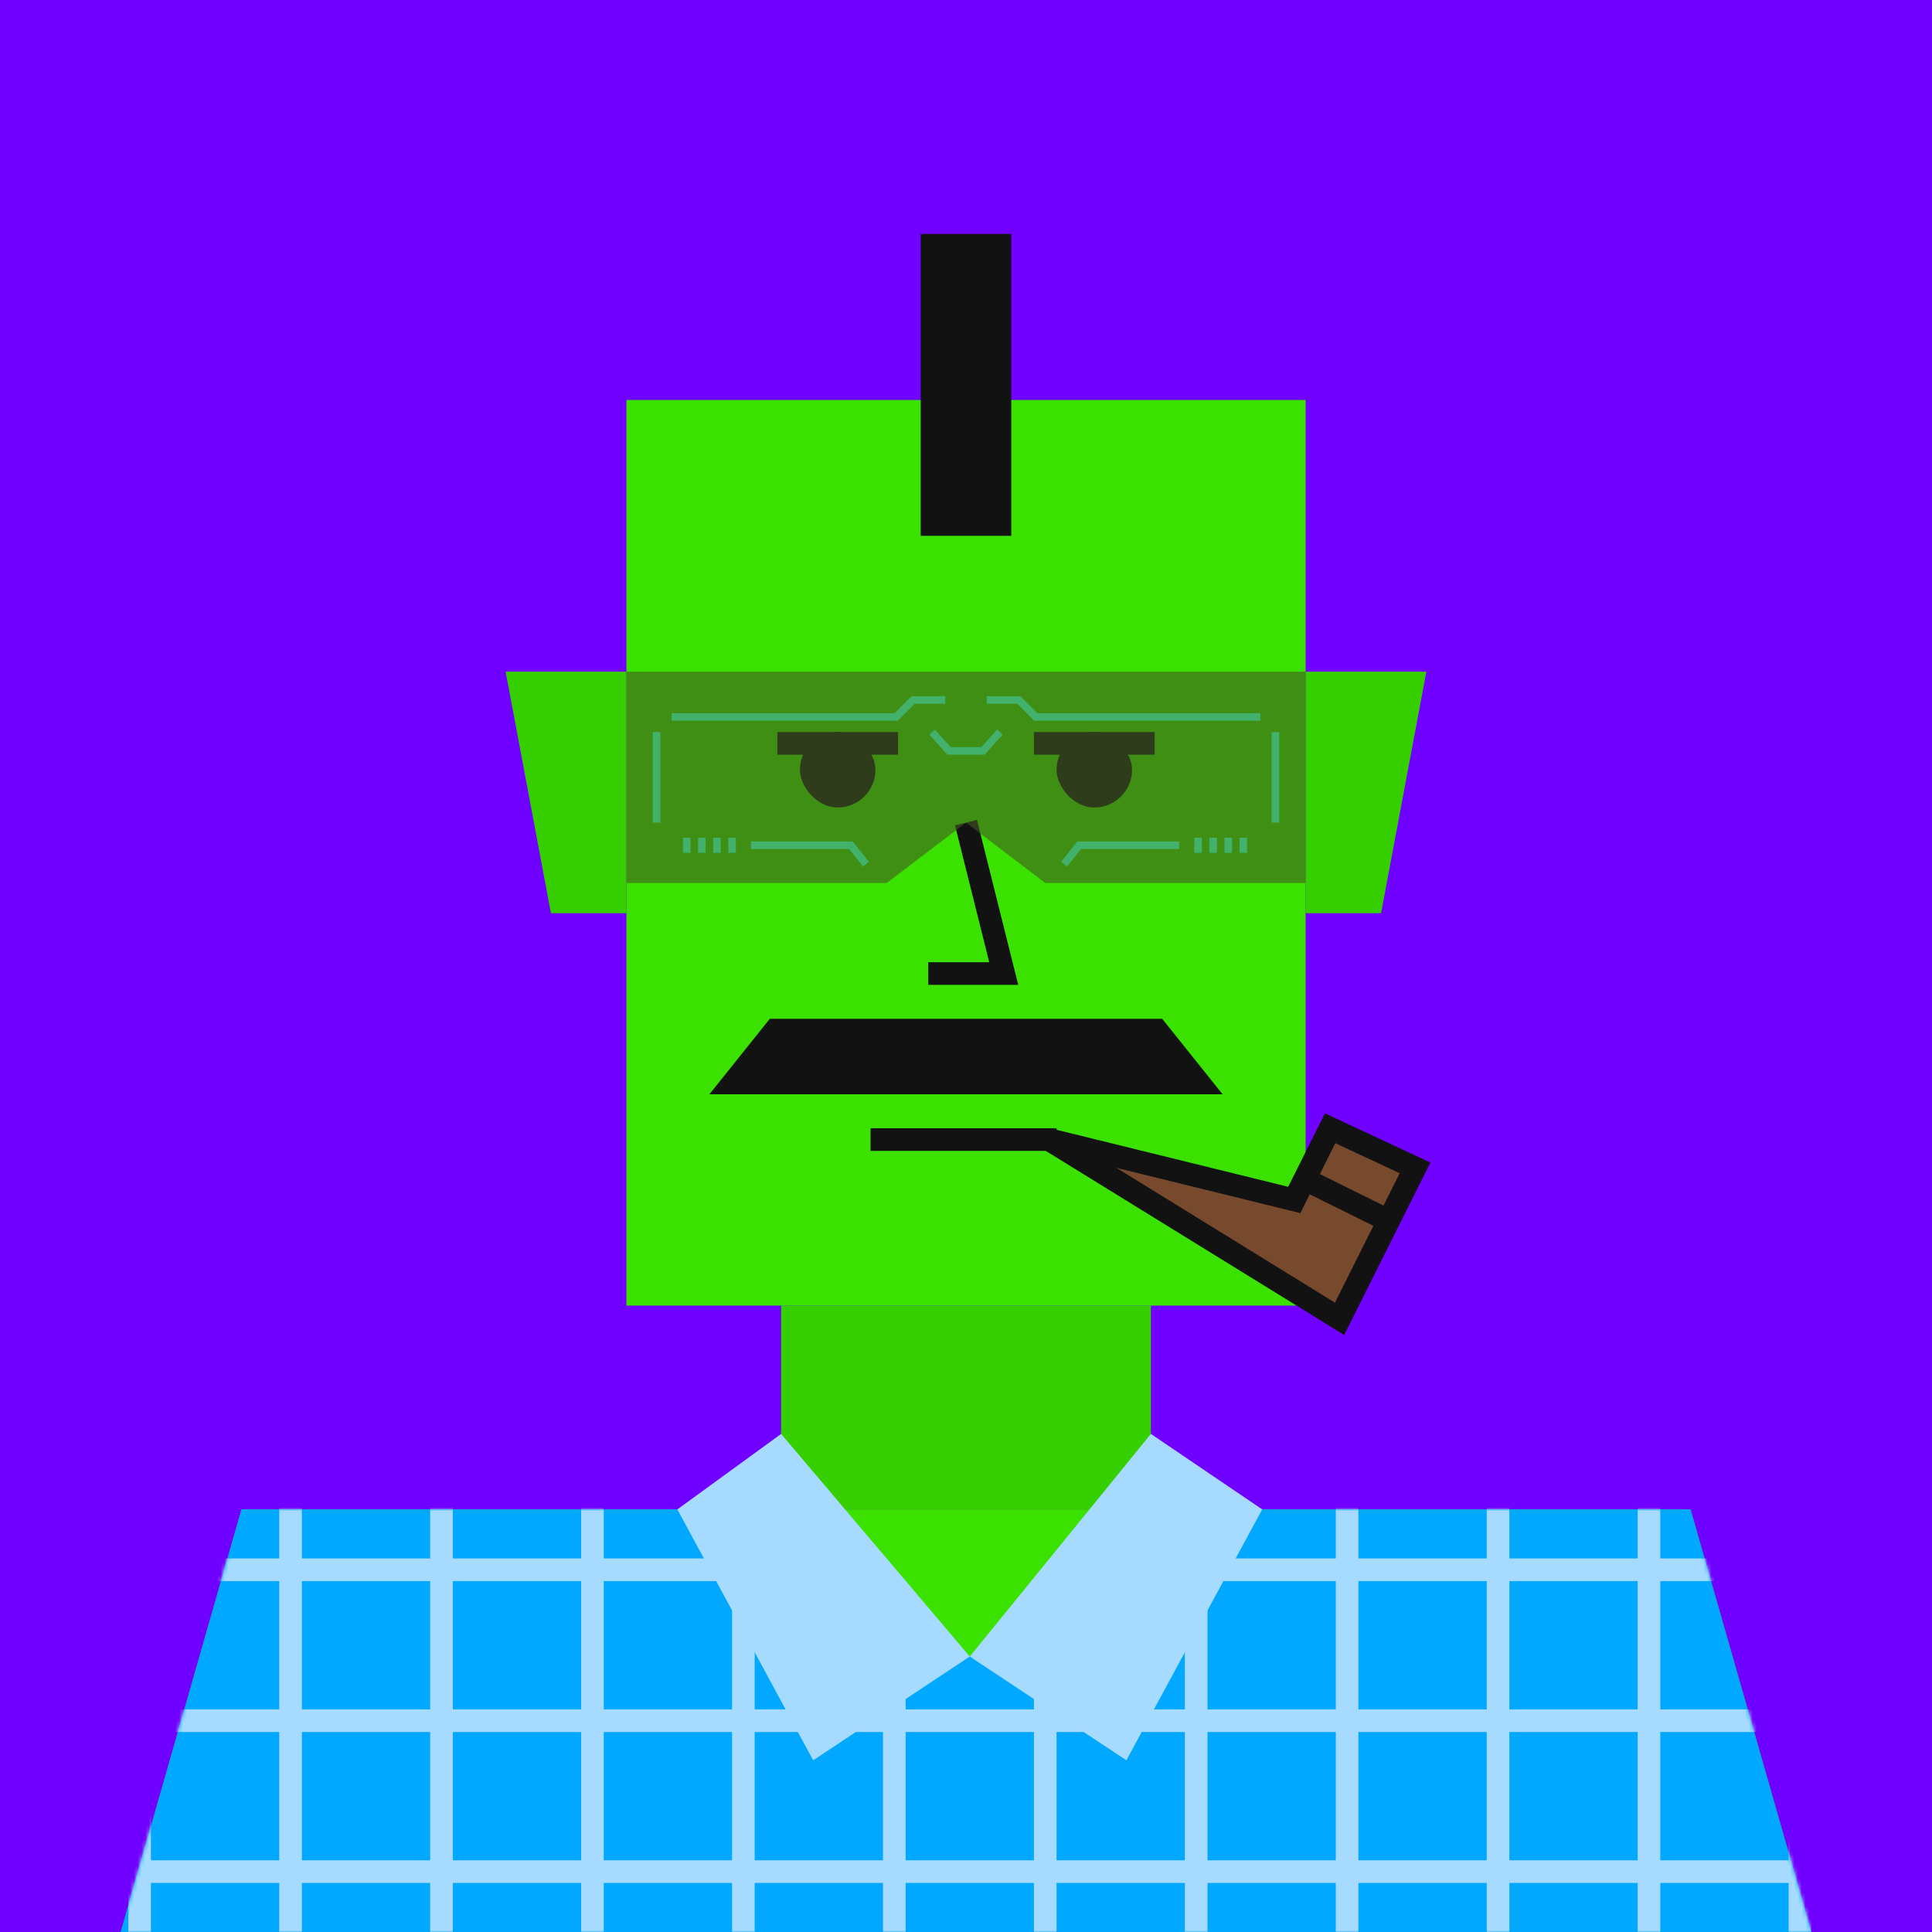 <svg xmlns="http://www.w3.org/2000/svg" width="512" height="512" fill="none"><rect width="512" height="512" fill="#7000FF "/><g skin='6'><path fill="#36CF00" d="M134 178h32v64h-20l-12-64ZM378 178h-32v64h20l12-64Z"/><path fill="#3BE200" d="M64 400h384l32 112H32l32-112Z"/><path fill="#36CF00" d="M207 346h98v54h-98z"/><path fill="#3BE200" d="M166 106h180v240H166z"/></g><g hair='54'><path fill="#121212" d="M244 62h24v80h-24z"/></g><g dress='34'><path fill="#00A8FF" d="M64 400h143l50 39 48-39h143l32 112H32l32-112Z"/><mask id="a" width="448" height="112" x="32" y="400" maskUnits="userSpaceOnUse" style="mask-type:alpha"><path fill="#00A8FF" d="M64 400h143l50 39 48-39h143l32 112H32l32-112Z"/></mask><g stroke="#A7DAFF" stroke-width="6" mask="url(#a)"><path d="M37 348v200M0 416h504M0 456h504M0 496h504M77 348v200M117 348v200M157 348v200M197 348v200M237 348v200M277 348v200M317 348v200M357 348v200M397 348v200M437 348v200M477 348v200"/></g><path fill="#A7DAFF" d="m257 439-41.5 27.5-36-66.5 27.5-20 50 59ZM257 439l41.5 27.5 36-66.5-29.5-20-48 59Z"/></g><g beard='2'><path d="M204 270H308L324 290H188L204 270Z" fill="#121212"/></g><g face='22'><path d="M230.711 302H280" stroke="#121212" stroke-width="6"/><rect width="20" height="20" x="212" y="194" fill="#121212" rx="10"><animate attributeName="rx" begin="1s" dur="2s" keyTimes="0;0.25;0.3;0.35;1" repeatCount="indefinite" values="10;10;1;10;10"/><animate attributeName="height" begin="1s" dur="2s" keyTimes="0;0.25;0.3;0.35;1" repeatCount="indefinite" values="20;20;2;20;20"/><animate attributeName="y" begin="1s" dur="2s" keyTimes="0;0.25;0.3;0.35;1" repeatCount="indefinite" values="194;194;203;194;194"/></rect><rect width="20" height="20" x="280" y="194" fill="#121212" rx="10"><animate attributeName="rx" begin="1s" dur="2s" keyTimes="0;0.25;0.3;0.35;1" repeatCount="indefinite" values="10;10;1;10;10"/><animate attributeName="height" begin="1s" dur="2s" keyTimes="0;0.25;0.3;0.35;1" repeatCount="indefinite" values="20;20;2;20;20"/><animate attributeName="y" begin="1s" dur="2s" keyTimes="0;0.25;0.3;0.35;1" repeatCount="indefinite" values="194;194;203;194;194"/></rect><path d="M206 197H238" stroke="#121212" stroke-width="6"/><path d="M274 197H306" stroke="#121212" stroke-width="6"/><path d="M343 318L278 302L355 349.5L368 323.5L375 309.5L352.5 299L345.75 312.5L343 318Z" fill="#77492D"/><path d="M368 323.5L375 309.5L352.5 299L345.75 312.5M368 323.5L355 349.5L278 302L343 318L345.75 312.5M368 323.5L345.75 312.5" stroke="#121212" stroke-width="6"/><path d="M256 218L266 258H246" stroke="#121212" stroke-width="6"/></g><g glass='16'><path fill="#425824" fill-opacity=".6" d="M166 178h180v56h-69l-21-16-21 16h-69v-56Z"/><path stroke="#42B16C" stroke-width="2" d="M199 224h26.5l4 5M312.5 224H286l-4 5M174 194v24M182 222v4M329.5 222v4M186 222v4M325.5 222v4M190 222v4M321.5 222v4M194 222v4M317.5 222v4M338 194v24M178 190h59.5l4.5-4.5h8.5M334 190h-59.5l-4.5-4.5h-8.5M247 194l4.5 5h9l4.5-5"/></g></svg>